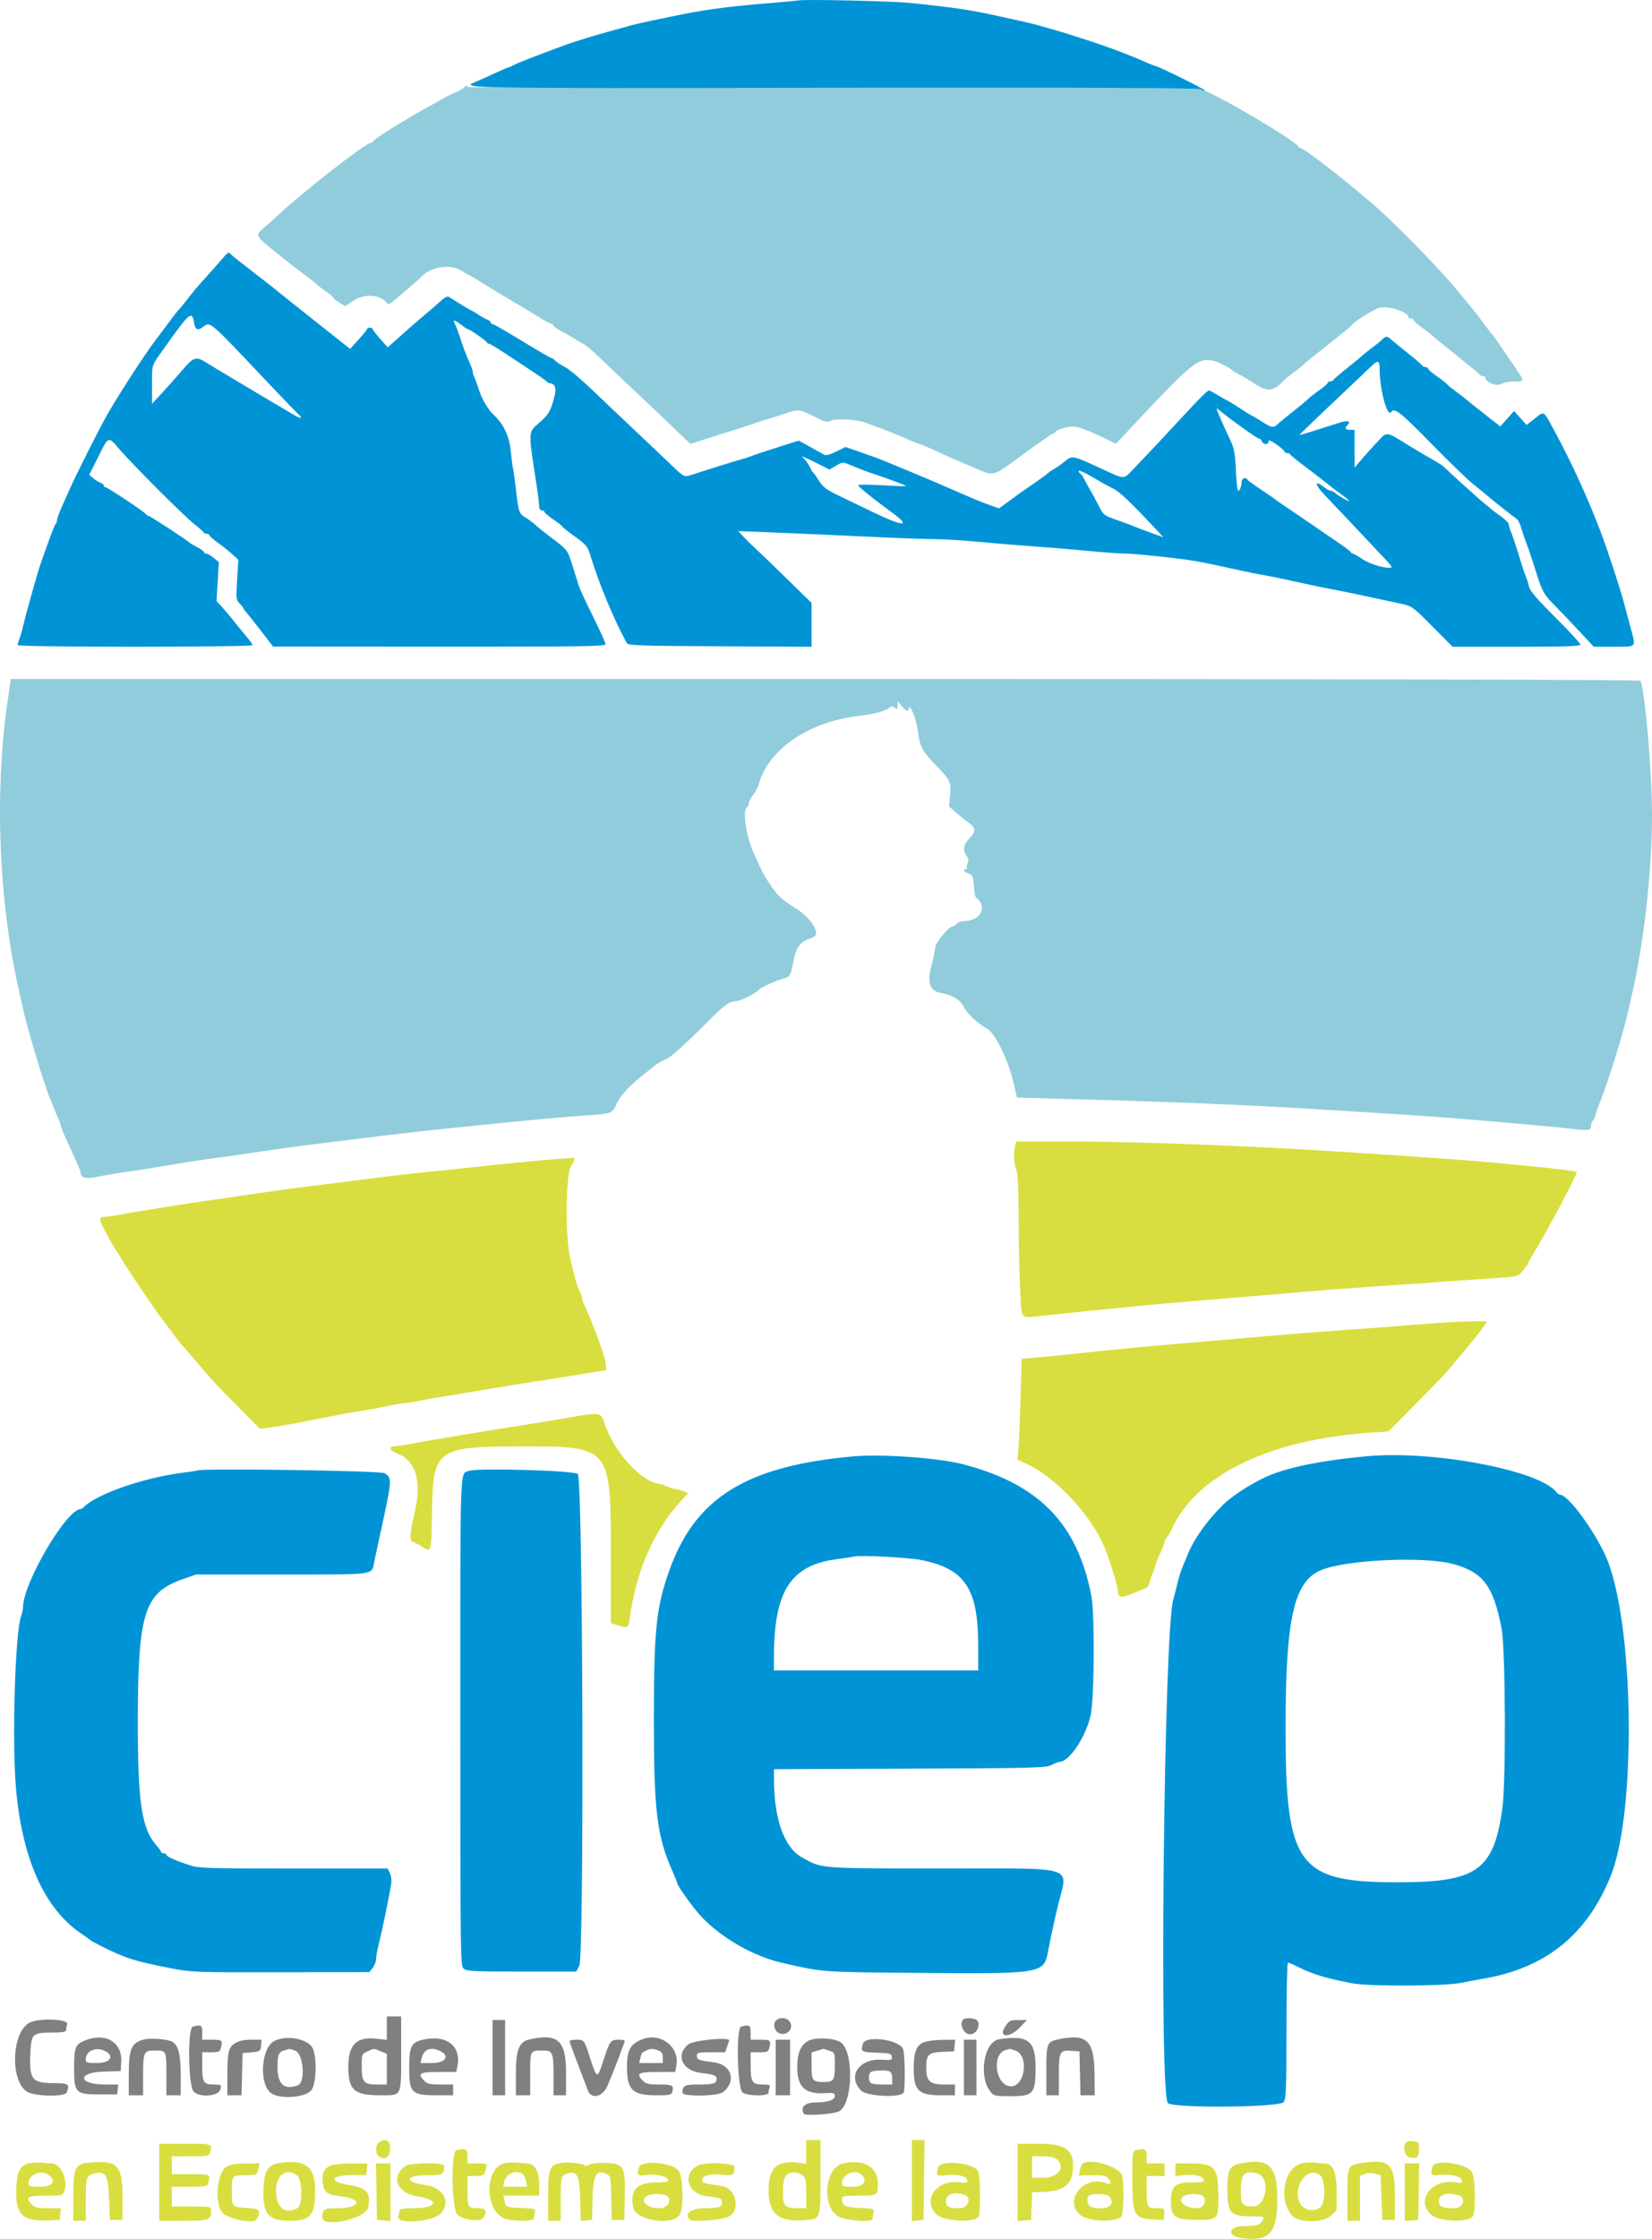 <?xml version="1.0" encoding="UTF-8" standalone="no"?>
<svg
   xmlns:dc="http://purl.org/dc/elements/1.1/"
   xmlns:cc="http://creativecommons.org/ns#"
   xmlns:rdf="http://www.w3.org/1999/02/22-rdf-syntax-ns#"
   xmlns:svg="http://www.w3.org/2000/svg"
   xmlns="http://www.w3.org/2000/svg"
   xmlns:sodipodi="http://sodipodi.sourceforge.net/DTD/sodipodi-0.dtd"
   xmlns:inkscape="http://www.inkscape.org/namespaces/inkscape"
   id="svg"
   version="1.1"
   width="153.639"
   height="208.139"
   style="display:block"
   inkscape:version="0.91 r13725"
   sodipodi:docname="ciep.svg">
  <defs
     id="defs10" />
  <sodipodi:namedview
     pagecolor="#ffffff"
     bordercolor="#666666"
     borderopacity="1"
     objecttolerance="10"
     gridtolerance="10"
     guidetolerance="10"
     inkscape:pageopacity="0"
     inkscape:pageshadow="2"
     inkscape:window-width="695"
     inkscape:window-height="480"
     id="namedview8"
     showgrid="false"
     fit-margin-top="0"
     fit-margin-left="0"
     fit-margin-right="0"
     fit-margin-bottom="0"
     inkscape:zoom="0.12333333"
     inkscape:cx="1076.8086"
     inkscape:cy="-676.7599"
     inkscape:window-x="0"
     inkscape:window-y="0"
     inkscape:window-maximized="0"
     inkscape:current-layer="svg" />
  <g
     id="svgg"
     transform="translate(-123.191,-50.209)">
    <path
       id="path0"
       d="m 159.167,238.758 0,1.092 -0.977,-0.111 c -1.838,-0.208 -2.607,0.557 -2.607,2.594 0,2.187 0.538,2.667 2.986,2.667 2.03,0 1.931,0.205 1.931,-3.989 l 0,-3.344 -0.667,0 -0.666,0 0,1.091 m 36.168,-0.677 c -0.316,0.381 -0.068,1.063 0.433,1.188 0.648,0.163 1.196,-0.432 0.932,-1.012 -0.222,-0.489 -1.02,-0.591 -1.365,-0.176 m 17.443,-0.137 c -0.415,0.416 0.033,1.389 0.639,1.389 0.692,0 1.097,-1.164 0.486,-1.399 -0.35,-0.134 -0.986,-0.128 -1.125,0.01 m -86.844,0.31 c -1.673,0.872 -1.826,5.439 -0.215,6.421 0.713,0.435 3.519,0.482 3.68,0.061 0.296,-0.771 0.17,-0.861 -1.216,-0.868 -2.072,-0.009 -2.307,-0.341 -2.154,-3.052 0.086,-1.515 0.249,-1.649 2.003,-1.649 0.929,0 1.302,-0.06 1.304,-0.209 10e-4,-0.114 0.047,-0.377 0.102,-0.583 0.129,-0.478 -2.636,-0.574 -3.504,-0.121 M 169,241.5 l 0,3.5 0.583,0 0.584,0 0,-3.5 0,-3.5 -0.584,0 -0.583,0 0,3.5 m 47.708,-2.947 c -0.742,1.09 0.344,1.181 1.355,0.114 l 0.632,-0.667 -0.806,0.001 c -0.724,0.001 -0.843,0.057 -1.181,0.552 m -75.583,0.062 c -0.507,0.132 -0.435,5.572 0.081,6.052 0.607,0.566 2.308,0.423 2.477,-0.209 0.118,-0.446 0.104,-0.458 -0.581,-0.458 -0.979,0 -1.102,-0.19 -1.102,-1.7 l 0,-1.3 0.814,0 c 0.703,0 0.827,-0.051 0.914,-0.375 0.198,-0.738 0.144,-0.792 -0.811,-0.792 l -0.917,0 0,-0.666 c 0,-0.689 -0.102,-0.754 -0.875,-0.552 m 50.989,0.002 c -0.482,0.125 -0.358,5.748 0.136,6.121 0.454,0.343 2.417,0.364 2.417,0.026 0,-0.13 0.045,-0.355 0.101,-0.5 0.083,-0.217 -0.035,-0.264 -0.661,-0.264 -0.96,0 -1.107,-0.242 -1.107,-1.822 l 0,-1.178 0.814,0 c 0.703,0 0.827,-0.051 0.914,-0.375 0.198,-0.738 0.144,-0.792 -0.811,-0.792 l -0.917,0 0,-0.666 c 0,-0.691 -0.1,-0.753 -0.886,-0.55 m -61.071,1.305 c -0.849,0.357 -0.96,0.648 -0.96,2.515 0,2.352 0.123,2.48 2.38,2.48 l 1.62,0 0.053,-0.459 0.053,-0.458 -1.249,0 c -2.479,0 -2.618,-1.13 -0.148,-1.202 l 1.625,-0.048 0.051,-0.816 c 0.12,-1.884 -1.486,-2.827 -3.425,-2.012 m 5.526,-0.107 c -1.169,0.3 -1.402,0.858 -1.402,3.346 l 0,1.839 0.666,0 0.667,0 0,-1.883 c 0,-2.113 0.076,-2.284 1.02,-2.284 1.153,0 1.147,-0.012 1.147,2.185 l 0,1.982 0.666,0 0.667,0 0,-1.839 c 0,-1.972 -0.219,-2.832 -0.802,-3.144 -0.454,-0.243 -2.005,-0.362 -2.629,-0.202 m 12.108,0.151 c -1.174,0.64 -1.413,3.816 -0.36,4.769 0.702,0.636 3.092,0.538 3.785,-0.155 0.556,-0.556 0.602,-3.442 0.066,-4.124 -0.618,-0.785 -2.471,-1.045 -3.491,-0.49 m 13.845,-0.133 c -1.095,0.259 -1.272,0.622 -1.272,2.604 0,2.346 0.213,2.561 2.542,2.562 l 1.541,0.001 0,-0.5 0,-0.5 -1.166,0 c -0.945,0 -1.23,-0.063 -1.5,-0.333 -0.693,-0.693 -0.472,-0.834 1.312,-0.834 l 1.646,0 0.106,-0.53 c 0.379,-1.895 -1.035,-2.983 -3.209,-2.47 m 9.901,-0.026 c -0.964,0.216 -1.256,0.966 -1.256,3.218 l 0,1.975 0.666,0 0.667,0 0,-1.982 c 0,-2.197 -0.006,-2.185 1.147,-2.185 0.944,0 1.02,0.171 1.02,2.284 l 0,1.883 0.583,0 0.583,0 0,-2.13 c 0,-2.971 -0.764,-3.657 -3.41,-3.063 M 183,239.765 c -1.173,0.433 -1.5,0.999 -1.5,2.593 0,2.143 0.512,2.642 2.715,2.642 1.31,0 1.42,-0.026 1.508,-0.362 0.147,-0.565 0.005,-0.638 -1.233,-0.638 -0.934,0 -1.221,-0.064 -1.49,-0.333 -0.694,-0.694 -0.472,-0.834 1.326,-0.834 l 1.659,0 0.112,-0.599 c 0.318,-1.694 -1.427,-3.085 -3.097,-2.469 m 15.387,0.16 c -0.717,0.368 -1.054,1.147 -1.053,2.434 0.001,1.862 0.714,2.548 2.541,2.445 0.828,-0.047 0.959,-0.013 0.959,0.242 -0.001,0.399 -0.653,0.621 -1.825,0.621 -0.967,0 -1.425,0.461 -1.055,1.06 0.129,0.209 2.71,0.029 3.246,-0.226 1.309,-0.622 1.435,-5.604 0.164,-6.437 -0.608,-0.398 -2.317,-0.478 -2.977,-0.139 m 17.738,-0.139 c -1.435,0.217 -1.968,3.469 -0.804,4.907 0.29,0.358 0.442,0.39 1.845,0.39 2.135,0 2.334,-0.225 2.334,-2.644 0,-2.522 -0.685,-3.06 -3.375,-2.653 m 5.465,0.016 c -1.028,0.218 -1.09,0.382 -1.09,2.884 l 0,2.314 0.583,0 0.584,0 0,-1.896 c 0,-2.176 0.076,-2.32 1.196,-2.239 l 0.72,0.052 0.047,2.041 0.047,2.042 0.661,0 0.662,0 -0.017,-1.958 c -0.026,-3.163 -0.704,-3.81 -3.393,-3.24 m -76.524,0.348 c -0.633,0.386 -0.733,0.809 -0.733,3.121 l 0,1.729 0.662,0 0.661,0 0.047,-1.958 0.047,-1.959 0.833,-0.083 c 0.799,-0.08 0.836,-0.106 0.886,-0.625 l 0.052,-0.542 -0.969,0.001 c -0.656,0 -1.136,0.102 -1.486,0.316 m 31.101,-0.189 c 0,0.123 0.229,0.751 1.107,3.039 0.229,0.596 0.495,1.293 0.59,1.55 0.325,0.87 1.403,0.595 1.833,-0.467 0.186,-0.458 0.405,-0.983 0.487,-1.166 0.081,-0.184 0.327,-0.821 0.545,-1.417 0.218,-0.596 0.452,-1.215 0.518,-1.375 0.104,-0.249 0.026,-0.292 -0.536,-0.292 -0.737,0 -0.823,0.116 -1.39,1.881 -0.586,1.82 -0.596,1.818 -1.261,-0.214 -0.544,-1.665 -0.546,-1.667 -1.247,-1.667 -0.355,0 -0.646,0.058 -0.646,0.128 m 11.041,0.303 c -1.212,0.955 -0.582,2.437 1.125,2.647 1.298,0.16 1.5,0.238 1.5,0.582 0,0.414 -0.319,0.507 -1.745,0.507 -1.244,0 -1.421,0.095 -1.421,0.764 0,0.38 3.294,0.328 3.772,-0.059 1.284,-1.041 0.781,-2.582 -0.907,-2.78 -1.328,-0.156 -1.532,-0.236 -1.532,-0.603 0,-0.291 0.126,-0.322 1.317,-0.322 l 1.317,0 0.183,-0.525 c 0.101,-0.289 0.183,-0.551 0.183,-0.583 0,-0.332 -3.311,-0.007 -3.792,0.372 m 8.125,2.153 0,2.583 0.667,0 0.667,0 0,-2.583 0,-2.584 -0.667,0 -0.667,0 0,2.584 m 8.105,-2.209 c -0.2,0.75 -0.159,0.777 1.27,0.827 1.229,0.043 1.38,0.084 1.423,0.382 0.045,0.307 -0.031,0.329 -0.97,0.276 -2.093,-0.117 -3.197,1.559 -1.888,2.868 0.547,0.547 3.762,0.69 3.959,0.175 0.17,-0.441 0.113,-3.736 -0.07,-4.079 -0.467,-0.871 -3.512,-1.239 -3.724,-0.449 m 5.622,-0.118 c -0.659,0.289 -0.893,0.93 -0.893,2.446 0,2.001 0.454,2.455 2.458,2.46 L 212,245 l 0,-0.5 0,-0.5 -1,0 c -1.327,0 -1.667,-0.316 -1.667,-1.551 0,-1.236 0.193,-1.427 1.5,-1.485 l 1.084,-0.047 0.052,-0.542 0.052,-0.542 -1.219,0.014 c -0.67,0.007 -1.454,0.117 -1.742,0.243 m 3.773,2.327 0,2.583 0.584,0 0.583,0 0,-2.583 0,-2.584 -0.583,0 -0.584,0 0,2.584 m -79.924,-1.557 c 0.979,0.446 0.579,1.14 -0.659,1.14 -0.972,0 -1.083,-0.034 -1.083,-0.333 0,-0.78 0.893,-1.193 1.742,-0.807 m 17.725,-0.013 c 0.781,0.272 0.997,2.939 0.261,3.222 -1.247,0.478 -1.895,-0.089 -1.895,-1.658 0,-1.237 0.106,-1.465 0.75,-1.624 0.183,-0.045 0.341,-0.09 0.35,-0.101 0.009,-0.011 0.249,0.062 0.534,0.161 m 7.955,0.061 0.578,0.242 0,1.425 0,1.425 -0.905,0 c -1.241,0 -1.429,-0.221 -1.429,-1.687 0,-1.152 0.005,-1.165 0.542,-1.398 0.671,-0.291 0.535,-0.291 1.214,-0.007 m 5.486,-0.048 c 0.988,0.45 0.579,1.14 -0.676,1.14 l -1.102,0 0.111,-0.458 c 0.195,-0.812 0.821,-1.067 1.667,-0.682 m 20.331,-0.031 c 0.329,0.125 0.427,0.279 0.427,0.667 l 0,0.504 -1.101,0 -1.101,0 0.114,-0.458 c 0.064,-0.252 0.128,-0.466 0.144,-0.475 0.705,-0.437 0.908,-0.469 1.517,-0.238 m 15.902,0.021 c 0.525,0.183 0.525,0.183 0.525,1.41 0,1.378 -0.126,1.541 -1.166,1.503 -0.92,-0.033 -1,-0.155 -1,-1.518 l 0,-1.235 0.541,-0.157 c 0.298,-0.086 0.55,-0.163 0.559,-0.171 0.009,-0.009 0.253,0.067 0.541,0.168 m 17.317,-0.006 c 1.274,0.444 0.916,3.323 -0.413,3.323 -1.44,0 -1.857,-3.057 -0.462,-3.384 0.183,-0.043 0.341,-0.086 0.35,-0.097 0.009,-0.011 0.246,0.06 0.525,0.158 m -11.722,1.924 c 0.169,0.065 0.264,0.305 0.264,0.666 l 0,0.566 -0.82,0 c -0.451,0 -0.938,-0.046 -1.083,-0.101 -0.371,-0.142 -0.349,-1.019 0.028,-1.117 0.452,-0.119 1.319,-0.126 1.611,-0.014"
       inkscape:connector-curvature="0"
       style="fill:#808080;fill-rule:evenodd;stroke:none" />
    <path
       id="path1"
       d="m 217.605,156.708 c -0.168,0.628 -0.117,1.744 0.103,2.239 0.148,0.334 0.212,1.702 0.22,4.72 0.006,2.337 0.072,5.318 0.148,6.625 0.158,2.729 -0.097,2.477 2.246,2.215 1.42,-0.159 4.318,-0.453 9.095,-0.921 1.375,-0.135 3.512,-0.325 4.75,-0.422 1.237,-0.097 3.525,-0.285 5.083,-0.419 7.84,-0.671 8.788,-0.744 15.167,-1.164 0.641,-0.043 2.179,-0.153 3.416,-0.246 1.238,-0.092 3.218,-0.23 4.4,-0.305 2,-0.128 2.171,-0.165 2.458,-0.542 0.17,-0.223 0.384,-0.495 0.476,-0.606 0.091,-0.111 0.166,-0.241 0.166,-0.289 0,-0.048 0.288,-0.557 0.639,-1.132 1.185,-1.938 3.861,-6.989 3.861,-7.287 0,-0.175 -8.273,-0.987 -13.666,-1.341 -1.513,-0.099 -4.288,-0.286 -6.167,-0.415 -9.244,-0.636 -20.611,-1.089 -27.272,-1.087 l -5.022,0.002 -0.101,0.375 m -42.355,1.232 c -0.988,0.056 -5.29,0.472 -8.333,0.807 -1.192,0.132 -2.992,0.319 -4,0.417 -1.719,0.166 -3.209,0.344 -7.667,0.915 -1.008,0.129 -2.508,0.317 -3.333,0.418 -1.65,0.202 -4.141,0.55 -6.584,0.919 -0.871,0.132 -2.183,0.322 -2.916,0.421 -0.734,0.1 -2.009,0.291 -2.834,0.424 -0.825,0.134 -2.212,0.359 -3.083,0.5 -0.871,0.141 -1.945,0.328 -2.388,0.415 -0.442,0.086 -0.986,0.157 -1.208,0.157 -0.511,0 -0.514,0.281 -0.013,1.2 0.215,0.394 0.533,0.979 0.708,1.3 0.175,0.321 0.365,0.621 0.422,0.667 0.057,0.046 0.246,0.346 0.421,0.667 0.417,0.768 3.366,5.126 3.955,5.844 0.117,0.143 0.54,0.706 0.938,1.25 0.399,0.544 0.777,1.026 0.841,1.072 0.065,0.046 0.557,0.61 1.095,1.254 1.433,1.713 1.936,2.257 4.12,4.46 l 1.974,1.992 0.859,-0.107 c 0.996,-0.125 1.944,-0.299 6.359,-1.171 0.642,-0.127 1.73,-0.317 2.417,-0.424 0.688,-0.106 1.737,-0.301 2.333,-0.432 0.596,-0.132 1.234,-0.238 1.417,-0.237 0.183,0.002 0.858,-0.107 1.5,-0.242 0.642,-0.135 1.729,-0.328 2.417,-0.43 0.687,-0.102 1.85,-0.292 2.583,-0.424 0.733,-0.131 2.533,-0.427 4,-0.658 4.439,-0.699 5.608,-0.886 7,-1.117 l 1.333,-0.222 -0.052,-0.496 c -0.057,-0.544 -0.334,-1.422 -0.971,-3.079 -0.57,-1.48 -0.72,-1.841 -0.992,-2.389 -0.129,-0.259 -0.235,-0.572 -0.235,-0.694 0,-0.123 -0.107,-0.436 -0.237,-0.695 -0.243,-0.482 -0.372,-0.925 -0.865,-2.972 -0.477,-1.98 -0.436,-7.804 0.061,-8.603 0.451,-0.726 0.461,-0.823 0.083,-0.784 -0.16,0.017 -0.667,0.051 -1.125,0.077 m 83.167,15.171 c -0.642,0.026 -2.517,0.157 -4.167,0.293 -1.65,0.135 -4.2,0.327 -5.667,0.426 -2.824,0.191 -6.934,0.525 -11.333,0.92 -1.467,0.132 -3.679,0.321 -4.917,0.42 -2.622,0.211 -6.347,0.572 -9.416,0.914 -1.192,0.133 -2.738,0.286 -3.436,0.341 l -1.268,0.099 -0.113,3.78 c -0.062,2.079 -0.151,4.192 -0.199,4.696 l -0.087,0.917 0.718,0.318 c 2.894,1.281 6.381,5.073 7.523,8.182 0.634,1.725 1.107,3.349 1.109,3.812 0.003,0.535 0.429,0.545 1.558,0.036 0.29,-0.131 0.697,-0.287 0.903,-0.346 0.228,-0.066 0.411,-0.282 0.468,-0.555 0.052,-0.246 0.202,-0.694 0.334,-0.995 0.132,-0.301 0.24,-0.62 0.24,-0.709 0,-0.089 0.187,-0.55 0.416,-1.025 0.23,-0.475 0.417,-0.957 0.417,-1.071 0,-0.114 0.095,-0.306 0.21,-0.427 0.116,-0.121 0.306,-0.435 0.422,-0.698 2.248,-5.074 9.102,-8.413 18.569,-9.046 l 1.617,-0.109 2.216,-2.238 c 2.996,-3.027 2.936,-2.962 4.116,-4.379 0.572,-0.688 1.167,-1.401 1.32,-1.584 0.452,-0.539 1.297,-1.649 1.429,-1.875 0.124,-0.214 0.051,-0.217 -2.982,-0.097 m -81.5,8.743 c -0.747,0.132 -2.18,0.371 -4.917,0.819 -0.504,0.083 -1.179,0.19 -1.5,0.238 -1.229,0.185 -2.801,0.441 -4.083,0.666 -0.734,0.129 -1.896,0.323 -2.584,0.432 -0.687,0.11 -1.775,0.302 -2.416,0.428 -0.642,0.126 -1.336,0.229 -1.542,0.23 -0.575,0 -0.445,0.407 0.205,0.642 1.717,0.621 2.34,2.485 1.739,5.203 -0.548,2.481 -0.579,2.92 -0.213,3.045 0.171,0.058 0.536,0.251 0.811,0.429 0.901,0.582 0.888,0.625 0.947,-3.194 0.089,-5.844 0.43,-6.101 8.136,-6.117 8.523,-0.017 8.5,-0.045 8.5,10.079 l 0,6.36 0.644,0.193 c 0.952,0.285 0.993,0.263 1.107,-0.599 0.584,-4.428 2.233,-8.204 4.804,-10.997 l 0.649,-0.705 -0.446,-0.17 c -0.246,-0.093 -0.545,-0.169 -0.665,-0.169 -0.121,0 -0.49,-0.114 -0.822,-0.252 -0.331,-0.139 -0.639,-0.255 -0.684,-0.257 -1.736,-0.115 -4.428,-3.095 -5.224,-5.783 -0.235,-0.793 -0.543,-0.858 -2.446,-0.521 m -18.459,67.493 c -0.355,0.207 -0.387,1.033 -0.051,1.312 0.498,0.413 1.005,0.146 1.063,-0.559 0.069,-0.846 -0.335,-1.147 -1.012,-0.753 m 39.709,0.924 0,1.105 -0.625,-0.09 c -2.06,-0.296 -2.875,0.426 -2.875,2.547 0,2.186 0.916,2.952 3.323,2.778 1.536,-0.111 1.51,-0.041 1.51,-4.06 l 0,-3.384 -0.667,0 -0.666,0 0,1.104 m 9.833,2.656 0,3.761 0.542,-0.052 0.541,-0.053 0.045,-3.708 0.045,-3.708 -0.586,0 -0.587,0 0,3.76 m 46.125,-3.645 c -0.506,0.131 -0.403,1.35 0.125,1.483 0.687,0.172 0.917,-0.018 0.917,-0.76 0,-0.369 -0.069,-0.672 -0.153,-0.672 -0.085,0 -0.253,-0.028 -0.375,-0.063 -0.122,-0.035 -0.354,-0.03 -0.514,0.012 M 138,253.083 l 0,3.584 2.244,0 c 2.42,0 2.589,-0.065 2.589,-0.989 0,-0.327 -0.091,-0.345 -1.833,-0.345 l -1.833,0 0,-0.916 0,-0.917 1.647,0 c 1.567,0 1.652,-0.018 1.748,-0.375 0.21,-0.785 0.196,-0.792 -1.645,-0.792 l -1.75,0 0,-0.833 0,-0.833 1.73,0 c 1.654,0 1.735,-0.017 1.831,-0.375 0.215,-0.801 0.24,-0.792 -2.311,-0.792 l -2.417,0 0,3.583 m 79.833,0.01 0,3.594 0.625,-0.052 0.625,-0.052 0.049,-1.291 0.049,-1.292 0.701,-0.007 c 2.071,-0.022 2.945,-0.583 3.079,-1.976 0.185,-1.931 -0.576,-2.517 -3.272,-2.517 l -1.856,0 0,3.593 m -52.208,-2.978 c -0.515,0.134 -0.433,5.425 0.092,5.95 0.535,0.536 2.096,0.75 2.403,0.33 0.404,-0.553 0.269,-0.895 -0.356,-0.895 -1.056,0 -1.097,-0.061 -1.097,-1.601 l 0,-1.399 0.74,0 c 0.798,0 0.825,-0.02 0.99,-0.708 0.109,-0.458 0.108,-0.459 -0.81,-0.459 l -0.92,0 0,-0.666 c 0,-0.696 -0.162,-0.782 -1.042,-0.552 m 63.167,0 c -0.262,0.068 -0.292,0.338 -0.292,2.639 0,3.419 0.156,3.714 2,3.791 l 0.917,0.038 0.052,-0.541 c 0.05,-0.518 0.026,-0.542 -0.528,-0.542 -1.067,0 -1.108,-0.059 -1.108,-1.601 l 0,-1.399 0.834,0 0.833,0 0,-0.583 0,-0.584 -0.833,0 -0.834,0 0,-0.666 c 0,-0.696 -0.162,-0.782 -1.041,-0.552 m -7.379,0.778 c 0.949,0.695 0.23,1.774 -1.183,1.774 l -1.063,0 0,-1 0,-1 0.968,0 c 0.552,0 1.101,0.097 1.278,0.226 m -95.267,0.388 c -1.041,0.12 -1.366,0.649 -1.443,2.347 -0.111,2.422 0.557,3.108 2.922,3.005 l 1.125,-0.05 0.052,-0.541 0.052,-0.542 -1.177,0 c -0.955,0 -1.24,-0.063 -1.51,-0.333 -0.688,-0.688 -0.468,-0.834 1.254,-0.834 1.572,0 1.589,-0.004 1.759,-0.451 0.366,-0.964 -0.349,-2.549 -1.151,-2.549 -0.176,0 -0.536,-0.027 -0.8,-0.061 -0.263,-0.033 -0.751,-0.029 -1.083,0.009 m 5.15,0.004 c -1.116,0.122 -1.296,0.56 -1.296,3.154 l 0,2.228 0.583,0 0.584,0 0,-1.98 c 0,-2.097 0.049,-2.24 0.834,-2.425 1.026,-0.243 1.241,0.132 1.332,2.326 l 0.084,1.995 0.583,0 0.583,0 0,-2.205 c 0,-2.936 -0.493,-3.401 -3.287,-3.093 m 17.804,0.027 c -0.991,0.16 -1.335,0.738 -1.409,2.372 -0.104,2.284 0.444,2.983 2.34,2.983 2.047,0 2.469,-0.48 2.469,-2.806 0,-2.262 -0.915,-2.949 -3.4,-2.549 m 21.198,-0.03 c -2.209,0.252 -2.077,4.908 0.15,5.276 1.106,0.183 2.385,0.129 2.388,-0.1 10e-4,-0.114 0.045,-0.369 0.098,-0.565 0.091,-0.339 0.03,-0.359 -1.239,-0.417 -1.484,-0.067 -1.439,-0.048 -1.591,-0.684 l -0.11,-0.459 1.669,0 1.67,0 0,-1.091 c 0,-1.179 -0.435,-1.909 -1.138,-1.909 -0.176,0 -0.536,-0.027 -0.799,-0.061 -0.264,-0.033 -0.758,-0.029 -1.098,0.01 m 5.119,0.005 c -1.109,0.162 -1.25,0.51 -1.25,3.075 l 0,2.305 0.583,0 0.583,0 0.003,-1.959 c 0.003,-2.131 0.048,-2.297 0.666,-2.452 0.888,-0.223 1.075,0.171 1.141,2.406 l 0.059,2.023 0.524,-0.051 0.524,-0.051 0.047,-1.958 c 0.053,-2.214 0.35,-2.749 1.288,-2.321 0.392,0.179 0.406,0.246 0.451,2.232 l 0.047,2.047 0.584,0 0.583,0 0.046,-2.193 c 0.061,-2.844 -0.082,-3.076 -1.91,-3.105 -0.692,-0.01 -1.287,0.064 -1.425,0.178 -0.133,0.11 -0.303,0.133 -0.39,0.053 -0.199,-0.185 -1.509,-0.324 -2.154,-0.229 m 26.217,0.033 c -1.683,0.34 -2.092,3.809 -0.577,4.887 0.626,0.446 3.275,0.666 3.279,0.272 10e-4,-0.126 0.045,-0.39 0.098,-0.586 0.091,-0.339 0.031,-0.359 -1.26,-0.418 -1.392,-0.063 -1.666,-0.202 -1.671,-0.85 -0.003,-0.257 0.182,-0.292 1.563,-0.292 1.725,0 1.767,-0.026 1.767,-1.105 0,-1.557 -1.25,-2.302 -3.199,-1.908 m 36.96,0.007 c -1.048,0.209 -1.261,0.617 -1.261,2.416 0,2.176 0.283,2.507 2.144,2.507 1.284,0 1.308,0.007 1.147,0.361 -0.199,0.437 -0.576,0.55 -1.832,0.553 -1.318,0.004 -1.514,0.899 -0.24,1.09 2.543,0.381 3.347,-0.344 3.422,-3.087 0.097,-3.545 -0.644,-4.387 -3.38,-3.84 m 5.739,-0.019 c -1.702,0.317 -2.315,3.342 -0.986,4.874 0.594,0.686 2.891,0.696 3.619,0.017 l 0.534,-0.499 0,-1.727 c 0,-1.832 -0.345,-2.636 -1.132,-2.642 -0.156,-10e-4 -0.547,-0.031 -0.868,-0.066 -0.321,-0.036 -0.846,-0.017 -1.167,0.043 m 5.39,0.011 c -1.201,0.202 -1.223,0.254 -1.223,2.951 l 0,2.397 0.583,0 0.584,0 0,-2.088 0,-2.087 0.458,-0.175 c 0.281,-0.107 0.652,-0.119 0.958,-0.031 l 0.5,0.142 0.084,2.078 0.083,2.077 0.583,0 0.584,0 0,-2.287 c 0,-2.949 -0.514,-3.428 -3.194,-2.977 m -105.427,0.274 c -0.918,0.498 -1.202,3.417 -0.421,4.323 0.506,0.587 2.929,1.064 3.175,0.626 0.462,-0.824 0.316,-1.003 -0.876,-1.07 -1.434,-0.081 -1.424,-0.07 -1.424,-1.555 0,-1.471 -0.014,-1.455 1.237,-1.488 1.125,-0.029 1.093,-0.013 1.243,-0.637 l 0.11,-0.459 -1.295,0.007 c -0.815,0.004 -1.463,0.098 -1.749,0.253 m 9.498,0.001 c -0.523,0.284 -0.71,0.833 -0.572,1.683 0.125,0.771 0.458,0.993 1.681,1.121 2.079,0.217 1.811,1.102 -0.334,1.102 -1.261,0 -1.402,0.087 -1.402,0.867 0,0.997 4.063,0.102 4.258,-0.938 0.262,-1.392 -0.096,-1.815 -1.762,-2.083 -1.96,-0.316 -1.759,-0.929 0.304,-0.929 l 1.283,0 0.052,-0.542 0.052,-0.542 -1.552,0.007 c -1.046,0.005 -1.701,0.087 -2.008,0.254 m 4.41,2.364 0.046,2.625 0.625,0.052 0.625,0.052 0,-2.677 0,-2.677 -0.671,0 -0.671,0 0.046,2.625 m 2.689,-2.381 c -1.402,0.982 -0.785,2.536 1.12,2.821 2.113,0.317 1.839,1.095 -0.388,1.099 -0.92,0.002 -1.292,0.063 -1.294,0.211 -10e-4,0.115 -0.047,0.377 -0.103,0.584 -0.2,0.746 3.292,0.457 3.98,-0.329 0.929,-1.061 0.196,-2.393 -1.441,-2.619 -2.084,-0.288 -1.922,-0.932 0.232,-0.92 1.368,0.009 1.49,-0.063 1.499,-0.882 0.003,-0.318 -3.145,-0.287 -3.605,0.035 m 21.712,0.131 c -0.204,0.762 -0.155,0.81 0.71,0.695 0.889,-0.118 2.018,0.157 2.018,0.492 0,0.139 -0.353,0.203 -1.125,0.204 -1.794,0.002 -2.439,0.702 -2.136,2.317 0.222,1.18 3.483,1.751 4.293,0.752 0.412,-0.508 0.387,-3.466 -0.036,-4.123 -0.514,-0.801 -3.527,-1.073 -3.724,-0.337 m 5.478,-0.182 c -1.518,0.83 -0.937,2.671 0.905,2.863 1.206,0.126 1.345,0.189 1.345,0.603 0,0.412 -0.318,0.508 -1.684,0.508 -1.188,0 -1.857,0.526 -1.334,1.048 0.259,0.26 3.024,0.053 3.643,-0.272 1.142,-0.6 0.693,-2.635 -0.625,-2.837 -1.826,-0.281 -1.833,-0.283 -1.833,-0.606 0,-0.4 0.847,-0.585 1.99,-0.433 0.85,0.112 1.01,-0.006 1.01,-0.747 0,-0.372 -2.779,-0.476 -3.417,-0.127 m 22.355,0.182 c -0.208,0.777 -0.159,0.822 0.77,0.715 1.047,-0.121 1.855,0.077 1.931,0.472 0.048,0.251 -0.046,0.274 -0.75,0.182 -2.072,-0.27 -3.448,1.652 -2.128,2.971 0.673,0.674 3.555,0.84 3.944,0.228 0.178,-0.279 0.156,-3.681 -0.026,-4.161 -0.318,-0.835 -3.532,-1.184 -3.741,-0.407 m 13.345,-0.25 c -0.039,0.069 -0.117,0.32 -0.174,0.559 l -0.103,0.434 1.26,-0.017 c 1.067,-0.015 1.297,0.032 1.497,0.306 0.358,0.49 0.288,0.594 -0.268,0.4 -2.008,-0.7 -3.867,1.58 -2.398,2.941 0.686,0.636 3.182,0.781 3.853,0.225 0.234,-0.194 0.308,-2.805 0.109,-3.802 -0.183,-0.918 -3.355,-1.796 -3.776,-1.046 m 8.717,0.464 0,0.589 0.792,-0.095 c 0.931,-0.113 1.772,0.089 1.84,0.442 0.039,0.202 -0.157,0.247 -1.03,0.238 -1.602,-0.019 -2.019,0.34 -2.019,1.737 0,1.475 0.365,1.741 2.397,1.746 2.017,0.006 2.021,0.002 2.016,-2.308 -0.005,-2.587 -0.321,-2.938 -2.652,-2.938 l -1.344,0 0,0.589 m 21.333,2.088 0,2.677 0.625,-0.052 0.625,-0.052 0.046,-2.625 0.046,-2.625 -0.671,0 -0.671,0 0,2.677 m 2.601,-2.413 c -0.281,0.732 -0.135,0.928 0.608,0.82 0.979,-0.142 2.024,0.1 2.099,0.487 0.051,0.265 -0.019,0.291 -0.525,0.196 -2.2,-0.412 -3.813,1.628 -2.355,2.979 0.687,0.637 3.18,0.787 3.848,0.233 0.363,-0.302 0.305,-3.786 -0.071,-4.251 -0.611,-0.754 -3.357,-1.108 -3.604,-0.464 m -128.726,0.802 c 0.755,0.572 0.375,1.101 -0.791,1.101 -0.973,0 -1.084,-0.034 -1.084,-0.333 0,-0.796 1.195,-1.285 1.875,-0.768 m 23.088,0.027 c 0.525,0.368 0.563,2.793 0.048,3.068 -1.093,0.585 -1.889,0.021 -1.98,-1.401 -0.101,-1.587 0.861,-2.417 1.932,-1.667 m 20.993,-0.123 c 0.113,0.071 0.254,0.37 0.313,0.664 l 0.106,0.533 -1.122,0 -1.122,0 0.11,-0.458 c 0.182,-0.753 1.082,-1.141 1.715,-0.739 m 26.007,0.123 c 0.333,0.233 0.371,0.402 0.371,1.667 l 0,1.407 -0.656,0 c -1.353,0 -1.511,-0.164 -1.511,-1.57 0,-1.335 0.263,-1.763 1.083,-1.763 0.189,0 0.51,0.116 0.713,0.259 m 5.504,-0.059 c 0.612,0.612 0.244,1.133 -0.8,1.133 -0.915,0 -1,-0.031 -1,-0.362 0,-0.791 1.246,-1.325 1.8,-0.771 m 36.805,-0.101 c 1.258,0.338 0.896,3.07 -0.406,3.065 -0.995,-0.004 -1.116,-0.167 -1.116,-1.505 0,-1.496 0.365,-1.87 1.522,-1.56 m 5.831,0.142 c 0.457,0.319 0.559,2.237 0.153,2.857 -0.339,0.517 -1.271,0.553 -1.756,0.068 -1.227,-1.227 0.23,-3.887 1.603,-2.925 m -60.866,1.86 c 0.704,0.27 0.316,1.232 -0.498,1.232 -1.738,0 -2.105,-1.283 -0.377,-1.32 0.336,-0.007 0.73,0.032 0.875,0.088 m 27.833,0 c 0.69,0.265 0.319,1.232 -0.473,1.232 -1.02,0 -1.263,-0.126 -1.263,-0.657 0,-0.662 0.81,-0.93 1.736,-0.575 m 13.397,0.099 c 0.784,0.783 -0.18,1.406 -1.592,1.028 -0.417,-0.112 -0.545,-0.965 -0.166,-1.118 0.41,-0.165 1.562,-0.107 1.758,0.09 m 8.603,-0.099 c 0.621,0.238 0.329,1.232 -0.361,1.23 -1.711,-0.007 -2.126,-1.276 -0.431,-1.318 0.291,-0.007 0.647,0.032 0.792,0.088 m 23.889,0.004 c 0.791,0.212 0.515,1.228 -0.334,1.226 -1.16,-0.004 -1.458,-0.141 -1.458,-0.67 0,-0.615 0.728,-0.841 1.792,-0.556"
       inkscape:connector-curvature="0"
       style="fill:#d8de3f;fill-rule:evenodd;stroke:none" />
    <path
       id="path2"
       d="m 166.304,58.382 c -0.122,0.118 -0.483,0.319 -0.804,0.445 -0.321,0.126 -0.658,0.28 -0.75,0.343 -0.092,0.063 -0.654,0.379 -1.25,0.703 -0.596,0.323 -1.346,0.744 -1.667,0.936 -0.321,0.192 -0.874,0.52 -1.231,0.728 -1.334,0.782 -2.669,1.677 -2.741,1.838 -0.03,0.069 -0.127,0.125 -0.213,0.125 -0.447,0 -6.276,4.541 -8.481,6.606 -0.413,0.387 -1.032,0.943 -1.375,1.236 -0.936,0.799 -1.009,0.678 1.708,2.855 0.504,0.404 1.357,1.059 1.895,1.456 0.538,0.396 1.103,0.843 1.255,0.992 0.152,0.149 0.555,0.459 0.895,0.688 0.341,0.23 0.62,0.467 0.621,0.528 0,0.062 0.256,0.27 0.569,0.463 l 0.569,0.351 0.747,-0.504 c 1.045,-0.705 2.549,-0.593 3.145,0.235 0.066,0.091 0.238,0.058 0.416,-0.081 0.579,-0.45 2.472,-2.076 2.638,-2.265 0.918,-1.048 2.762,-1.368 3.878,-0.673 0.342,0.213 0.734,0.439 0.872,0.502 0.137,0.063 0.449,0.245 0.692,0.405 0.244,0.159 0.945,0.589 1.56,0.956 0.615,0.367 1.241,0.742 1.392,0.833 0.151,0.092 0.874,0.525 1.607,0.962 0.733,0.438 1.445,0.871 1.582,0.964 0.138,0.092 0.382,0.211 0.542,0.265 0.16,0.054 0.292,0.151 0.292,0.216 0,0.065 0.318,0.285 0.708,0.49 0.39,0.204 0.933,0.515 1.208,0.691 0.275,0.175 0.704,0.434 0.952,0.575 0.249,0.141 0.852,0.649 1.341,1.13 0.489,0.481 2.123,2.033 3.632,3.45 1.508,1.417 2.972,2.804 3.253,3.083 0.281,0.279 0.768,0.747 1.083,1.04 l 0.573,0.532 1.416,-0.465 c 0.779,-0.256 1.755,-0.563 2.167,-0.682 0.412,-0.119 1.275,-0.399 1.917,-0.622 0.641,-0.222 1.391,-0.464 1.666,-0.537 0.275,-0.072 0.967,-0.292 1.537,-0.487 1.352,-0.463 1.429,-0.456 2.787,0.241 0.977,0.501 1.212,0.563 1.516,0.401 0.446,-0.239 2.438,-0.138 3.244,0.165 0.32,0.12 0.883,0.33 1.25,0.465 1.144,0.423 1.662,0.635 3.108,1.272 0.335,0.147 0.658,0.268 0.719,0.268 0.06,0 0.537,0.196 1.058,0.435 1.757,0.807 2.276,1.036 3.898,1.718 2.065,0.869 1.653,0.978 4.684,-1.236 1.443,-1.055 2.691,-1.917 2.773,-1.917 0.082,0 0.174,-0.071 0.204,-0.157 0.031,-0.087 0.411,-0.252 0.846,-0.368 0.958,-0.255 1.366,-0.141 3.991,1.112 l 0.782,0.373 1.552,-1.656 c 5.635,-6.016 6.117,-6.399 7.591,-6.029 0.416,0.104 1.518,0.674 1.71,0.884 0.046,0.051 0.308,0.204 0.582,0.341 0.274,0.138 0.927,0.531 1.45,0.875 1.244,0.816 1.766,0.746 2.802,-0.377 0.046,-0.049 0.421,-0.345 0.833,-0.656 0.412,-0.312 0.826,-0.647 0.918,-0.746 0.093,-0.099 0.505,-0.441 0.917,-0.76 0.412,-0.32 0.861,-0.674 0.998,-0.787 0.138,-0.113 0.738,-0.592 1.334,-1.066 0.595,-0.473 1.12,-0.912 1.166,-0.974 0.311,-0.427 2.054,-1.525 2.691,-1.695 0.778,-0.208 2.643,0.402 2.643,0.865 0,0.085 0.112,0.154 0.25,0.154 0.137,0 0.25,0.063 0.25,0.139 0,0.076 0.335,0.379 0.744,0.673 0.41,0.294 0.841,0.628 0.959,0.742 0.117,0.115 0.776,0.655 1.463,1.201 0.688,0.547 1.288,1.034 1.334,1.082 0.045,0.049 0.42,0.349 0.833,0.666 0.412,0.318 0.775,0.635 0.806,0.704 0.03,0.07 0.161,0.127 0.291,0.127 0.13,0 0.236,0.061 0.236,0.135 0,0.44 0.981,0.855 1.447,0.612 0.258,-0.135 0.826,-0.246 1.262,-0.246 0.952,-0.002 0.948,0.024 0.16,-1.147 -1.462,-2.171 -2.112,-3.109 -2.207,-3.188 -0.055,-0.046 -0.431,-0.533 -0.834,-1.083 -0.403,-0.55 -0.961,-1.265 -1.239,-1.589 -0.278,-0.324 -0.768,-0.917 -1.089,-1.318 -1.357,-1.695 -5.225,-5.7 -7.387,-7.648 C 249.214,67.683 244.523,64 244.193,64 c -0.091,0 -0.19,-0.061 -0.221,-0.137 -0.222,-0.545 -7.566,-4.873 -9.055,-5.336 -0.525,-0.163 -7.895,-0.197 -34.526,-0.159 -18.623,0.027 -33.824,-0.008 -33.782,-0.076 0.124,-0.201 -0.065,-0.145 -0.305,0.09 m -42.2,55.576 c -0.471,3.199 -0.615,4.509 -0.767,6.959 -0.452,7.314 0.158,15.13 1.698,21.75 0.096,0.412 0.232,1.012 0.302,1.333 0.415,1.903 1.977,7.102 2.478,8.25 0.08,0.183 0.274,0.671 0.432,1.083 0.158,0.413 0.355,0.881 0.437,1.04 0.082,0.159 0.149,0.365 0.149,0.458 0,0.092 0.233,0.675 0.516,1.294 1.145,2.496 1.318,2.889 1.323,3.005 0.026,0.589 0.454,0.716 1.601,0.476 0.629,-0.131 1.781,-0.328 2.56,-0.436 0.779,-0.108 2.017,-0.297 2.75,-0.42 3.313,-0.555 4.596,-0.755 5.917,-0.922 0.779,-0.098 2.092,-0.284 2.917,-0.412 1.754,-0.273 4.577,-0.661 6.583,-0.906 0.779,-0.095 2.279,-0.281 3.333,-0.414 2.865,-0.36 6.045,-0.729 7.917,-0.918 0.917,-0.093 2.754,-0.281 4.083,-0.418 3.872,-0.398 7.633,-0.741 9.25,-0.844 2.525,-0.16 2.553,-0.171 2.988,-1.145 0.353,-0.789 1.333,-1.802 2.918,-3.015 0.235,-0.18 0.465,-0.368 0.511,-0.417 0.145,-0.155 0.73,-0.492 1.299,-0.748 0.302,-0.136 1.67,-1.365 3.04,-2.73 2.354,-2.348 2.531,-2.489 3.246,-2.569 0.626,-0.071 1.848,-0.687 2.248,-1.134 0.16,-0.178 1.753,-0.876 2.234,-0.979 0.576,-0.122 0.673,-0.29 0.911,-1.577 0.227,-1.23 0.549,-1.728 1.327,-2.05 0.336,-0.14 0.632,-0.272 0.657,-0.295 0.46,-0.423 -0.411,-1.74 -1.687,-2.547 -1.46,-0.925 -1.732,-1.18 -2.533,-2.377 -0.497,-0.742 -0.698,-1.129 -1.426,-2.75 -0.741,-1.651 -1.101,-4.054 -0.649,-4.333 0.091,-0.057 0.166,-0.216 0.166,-0.354 0,-0.138 0.179,-0.49 0.398,-0.782 0.218,-0.292 0.448,-0.718 0.51,-0.947 0.898,-3.31 4.674,-5.882 9.422,-6.419 1.264,-0.142 2.366,-0.436 2.709,-0.721 0.234,-0.194 0.337,-0.2 0.542,-0.03 0.214,0.178 0.253,0.15 0.258,-0.185 l 0.005,-0.395 0.404,0.458 c 0.473,0.538 0.54,0.556 0.625,0.167 0.108,-0.497 0.74,1.113 0.86,2.192 0.146,1.307 0.422,1.841 1.562,3.015 1.471,1.516 1.536,1.647 1.422,2.869 l -0.099,1.055 0.65,0.575 c 0.357,0.317 0.892,0.747 1.19,0.955 0.672,0.473 0.682,0.81 0.042,1.464 -0.555,0.567 -0.63,1.073 -0.242,1.626 0.188,0.27 0.212,0.452 0.089,0.682 -0.093,0.173 -0.121,0.362 -0.063,0.42 0.058,0.058 0.018,0.105 -0.089,0.105 -0.351,0 -0.204,0.266 0.237,0.426 0.385,0.141 0.438,0.263 0.499,1.147 0.038,0.545 0.126,1.032 0.198,1.083 1.112,0.804 0.44,2.175 -1.067,2.177 -0.286,0 -0.614,0.113 -0.728,0.25 -0.114,0.138 -0.289,0.25 -0.389,0.25 -0.329,0 -1.611,1.546 -1.611,1.942 0,0.21 -0.156,0.973 -0.345,1.694 -0.425,1.613 -0.173,2.362 0.859,2.55 1.107,0.202 1.799,0.622 2.146,1.301 0.317,0.623 1.348,1.591 2.119,1.99 0.794,0.412 2.015,2.908 2.538,5.19 l 0.287,1.25 7.489,0.206 c 7.832,0.216 15.287,0.544 21.907,0.965 2.154,0.137 5.191,0.327 6.75,0.423 1.558,0.095 4.108,0.282 5.666,0.415 5.895,0.503 8.709,0.76 9.977,0.913 1.425,0.172 1.607,0.134 1.607,-0.339 0,-0.172 0.066,-0.354 0.146,-0.404 0.081,-0.05 0.186,-0.261 0.234,-0.468 0.047,-0.208 0.249,-0.79 0.447,-1.294 0.894,-2.275 2.197,-6.505 2.669,-8.667 0.07,-0.321 0.206,-0.921 0.302,-1.333 1.124,-4.832 1.878,-11.639 1.865,-16.834 -0.011,-4.019 -0.683,-11.691 -1.082,-12.336 -0.066,-0.107 -26.329,-0.164 -75.827,-0.164 l -75.725,0 -0.092,0.625"
       inkscape:connector-curvature="0"
       style="fill:#91ccdc;fill-rule:evenodd;stroke:none" />
    <path
       id="path3"
       d="m 197.417,50.25 c -0.184,0.032 -1.346,0.14 -2.584,0.241 -4.018,0.326 -6.31,0.639 -9.166,1.25 -0.596,0.128 -1.534,0.321 -2.084,0.431 -0.55,0.11 -1.337,0.294 -1.75,0.41 -0.412,0.117 -1.237,0.343 -1.833,0.505 -1.339,0.362 -3.554,1.044 -4.333,1.334 -2.881,1.072 -4.315,1.632 -4.667,1.823 -0.229,0.124 -0.492,0.24 -0.583,0.257 -0.092,0.017 -0.617,0.241 -1.167,0.497 -0.55,0.256 -1.263,0.579 -1.583,0.716 -1.713,0.735 -3.176,0.705 32.839,0.66 24.269,-0.031 34.109,0.009 34.35,0.138 0.187,0.1 0.366,0.155 0.398,0.122 0.086,-0.085 -4.384,-2.301 -4.643,-2.301 -0.056,0 -0.497,-0.178 -0.981,-0.395 -0.484,-0.217 -1.518,-0.639 -2.297,-0.936 -2.646,-1.011 -7.252,-2.434 -9.166,-2.831 -0.505,-0.105 -1.367,-0.293 -1.917,-0.419 -2.59,-0.591 -4.207,-0.836 -8.333,-1.263 -1.741,-0.18 -9.793,-0.363 -10.5,-0.239 m -53.868,24.375 c -0.459,0.527 -1.052,1.193 -1.317,1.48 -0.63,0.681 -1.022,1.149 -1.728,2.062 -0.318,0.412 -0.629,0.787 -0.691,0.833 -0.062,0.046 -0.468,0.566 -0.902,1.156 -0.435,0.591 -0.854,1.153 -0.932,1.25 -0.95,1.187 -3.123,4.487 -4.671,7.094 -0.66,1.112 -3.181,6.107 -3.743,7.417 -0.118,0.275 -0.406,0.926 -0.64,1.448 -0.234,0.521 -0.425,1.05 -0.425,1.175 0,0.125 -0.063,0.298 -0.14,0.385 -0.076,0.087 -0.378,0.833 -0.67,1.658 -0.292,0.825 -0.611,1.725 -0.708,2 -0.208,0.584 -0.296,0.884 -0.983,3.334 -0.283,1.008 -0.581,2.133 -0.661,2.5 -0.081,0.366 -0.227,0.877 -0.326,1.136 -0.098,0.258 -0.179,0.539 -0.179,0.625 0,0.095 4.257,0.155 10.917,0.155 6.004,0 10.917,-0.063 10.917,-0.141 0,-0.077 -0.132,-0.296 -0.292,-0.486 -0.404,-0.477 -0.687,-0.824 -1.459,-1.789 -0.366,-0.458 -0.874,-1.058 -1.128,-1.333 l -0.461,-0.501 0.111,-1.807 0.111,-1.807 -0.483,-0.395 c -0.265,-0.218 -0.576,-0.398 -0.691,-0.401 -0.115,-0.004 -0.208,-0.064 -0.208,-0.135 0,-0.071 -0.282,-0.276 -0.625,-0.457 -0.344,-0.18 -0.663,-0.368 -0.709,-0.416 -0.207,-0.221 -3.696,-2.498 -3.826,-2.498 -0.08,0 -0.171,-0.057 -0.201,-0.126 -0.08,-0.181 -3.621,-2.541 -3.813,-2.541 -0.088,0 -0.16,-0.07 -0.16,-0.155 0,-0.086 -0.131,-0.201 -0.291,-0.255 -0.161,-0.055 -0.464,-0.243 -0.673,-0.418 l -0.382,-0.319 0.841,-1.677 c 0.994,-1.979 0.888,-1.945 2.014,-0.65 1.327,1.525 5.951,6.143 6.908,6.899 0.458,0.362 0.858,0.715 0.889,0.783 0.03,0.069 0.162,0.125 0.292,0.125 0.129,0 0.236,0.063 0.236,0.139 0,0.076 0.356,0.391 0.791,0.7 0.436,0.309 1.041,0.791 1.345,1.07 l 0.553,0.508 -0.114,1.856 c -0.106,1.747 -0.092,1.877 0.239,2.209 0.194,0.193 0.352,0.395 0.352,0.447 0,0.052 0.094,0.192 0.209,0.309 0.114,0.118 0.733,0.897 1.375,1.73 l 1.166,1.515 15.459,0.009 c 13.551,0.007 15.458,-0.022 15.458,-0.239 0,-0.136 -0.515,-1.279 -1.145,-2.541 -0.63,-1.262 -1.231,-2.558 -1.335,-2.878 -0.104,-0.321 -0.376,-1.186 -0.605,-1.922 -0.44,-1.413 -0.448,-1.424 -1.994,-2.586 -0.543,-0.409 -1.173,-0.913 -1.4,-1.122 -0.227,-0.208 -0.654,-0.528 -0.949,-0.711 -0.616,-0.38 -0.664,-0.523 -0.904,-2.666 -0.097,-0.867 -0.211,-1.689 -0.254,-1.827 -0.042,-0.138 -0.143,-0.902 -0.224,-1.698 -0.143,-1.414 -0.663,-2.506 -1.612,-3.385 -0.487,-0.451 -1.067,-1.433 -1.331,-2.254 -0.162,-0.502 -0.358,-1.043 -0.437,-1.202 -0.079,-0.159 -0.143,-0.373 -0.143,-0.475 0,-0.102 -0.102,-0.422 -0.227,-0.71 -0.499,-1.158 -0.655,-1.565 -0.949,-2.479 -0.169,-0.524 -0.389,-1.106 -0.488,-1.292 -0.241,-0.449 -0.067,-0.426 0.595,0.079 0.301,0.229 0.595,0.416 0.655,0.416 0.151,0 1.651,1.055 1.719,1.209 0.031,0.068 0.122,0.125 0.204,0.125 0.081,0 0.693,0.364 1.361,0.809 0.667,0.445 1.776,1.176 2.463,1.625 0.688,0.448 1.349,0.909 1.47,1.024 0.121,0.115 0.271,0.211 0.334,0.214 0.513,0.024 0.661,0.44 0.447,1.251 -0.362,1.367 -0.513,1.628 -1.398,2.41 -1.069,0.944 -1.055,0.633 -0.257,5.833 0.133,0.871 0.241,1.752 0.24,1.959 -0.002,0.223 0.098,0.375 0.247,0.375 0.138,0 0.25,0.063 0.25,0.14 0,0.078 0.375,0.396 0.833,0.709 0.459,0.312 0.834,0.608 0.834,0.657 0,0.049 0.518,0.46 1.152,0.912 0.932,0.665 1.192,0.95 1.358,1.493 0.904,2.946 2.165,6.002 3.474,8.422 0.117,0.216 1.284,0.256 8.659,0.293 l 8.524,0.043 0,-2.038 0,-2.039 -2.438,-2.382 c -1.34,-1.31 -2.634,-2.555 -2.875,-2.767 -0.24,-0.212 -0.678,-0.642 -0.972,-0.956 l -0.535,-0.571 3.202,0.125 c 1.76,0.069 5.601,0.239 8.534,0.378 2.934,0.14 5.934,0.251 6.667,0.248 0.733,-0.003 2.496,0.107 3.917,0.244 1.421,0.137 3.708,0.327 5.083,0.421 1.375,0.094 3.662,0.283 5.083,0.42 1.421,0.137 2.944,0.249 3.383,0.249 0.924,-0.001 4.861,0.408 6.451,0.67 1.002,0.166 1.757,0.322 4.416,0.914 0.55,0.123 1.488,0.309 2.084,0.415 0.595,0.105 1.533,0.291 2.083,0.414 1.941,0.432 3.344,0.728 4.333,0.913 1.154,0.215 2.604,0.519 6.478,1.357 0.933,0.202 1.064,0.298 2.848,2.097 l 1.87,1.885 5.944,0 c 4.645,0 5.943,-0.045 5.942,-0.208 -0.001,-0.115 -1.046,-1.248 -2.324,-2.519 -1.661,-1.653 -2.356,-2.46 -2.438,-2.833 -0.063,-0.287 -0.209,-0.747 -0.324,-1.022 -0.116,-0.276 -0.413,-1.176 -0.66,-2.001 -0.247,-0.825 -0.555,-1.746 -0.684,-2.047 -0.129,-0.301 -0.235,-0.645 -0.235,-0.764 0,-0.119 -0.356,-0.468 -0.792,-0.777 -0.435,-0.309 -0.829,-0.605 -0.875,-0.659 -0.046,-0.054 -0.289,-0.256 -0.541,-0.449 -0.376,-0.289 -3.194,-2.831 -3.862,-3.485 -0.102,-0.1 -0.559,-0.388 -1.016,-0.641 -0.457,-0.252 -1.551,-0.902 -2.431,-1.443 -1.92,-1.181 -1.792,-1.171 -2.682,-0.212 -0.891,0.96 -0.929,1.002 -1.593,1.775 l -0.541,0.63 0,-1.756 0,-1.755 -0.417,0 c -0.454,0 -0.527,-0.156 -0.219,-0.464 0.325,-0.326 0.011,-0.436 -0.655,-0.229 -0.344,0.107 -1.335,0.419 -2.203,0.694 -0.867,0.274 -1.6,0.499 -1.63,0.499 -0.065,0 0.798,-0.833 4.055,-3.917 1.356,-1.283 2.601,-2.465 2.767,-2.625 0.447,-0.432 0.636,-0.357 0.63,0.25 -0.017,1.958 0.714,4.73 1.088,4.125 0.269,-0.434 0.881,0.049 3.667,2.894 1.65,1.686 3.412,3.395 3.917,3.798 0.504,0.404 1.104,0.893 1.333,1.088 0.646,0.551 2.562,2.067 2.768,2.192 0.102,0.061 0.275,0.411 0.386,0.778 0.11,0.367 0.298,0.929 0.416,1.25 0.359,0.971 0.607,1.7 0.933,2.75 0.593,1.904 0.767,2.23 1.671,3.135 0.5,0.499 1.546,1.592 2.323,2.428 l 1.414,1.52 1.878,0 c 2.164,0 2.059,0.118 1.556,-1.75 -0.173,-0.641 -0.475,-1.766 -0.671,-2.5 -0.358,-1.334 -1.545,-4.933 -2.145,-6.5 -1.207,-3.156 -2.628,-6.263 -4.191,-9.166 -1.136,-2.111 -0.993,-2.013 -1.898,-1.308 l -0.779,0.607 -0.581,-0.65 -0.58,-0.649 -0.639,0.719 -0.638,0.719 -1.403,-1.1 c -0.772,-0.604 -1.553,-1.228 -1.737,-1.385 -0.183,-0.158 -0.633,-0.506 -1,-0.774 -0.366,-0.268 -0.741,-0.576 -0.833,-0.683 -0.092,-0.108 -0.523,-0.445 -0.958,-0.749 C 256.356,84.859 256,84.548 256,84.472 c 0,-0.076 -0.106,-0.139 -0.236,-0.139 -0.13,0 -0.261,-0.059 -0.292,-0.131 -0.03,-0.073 -0.618,-0.579 -1.305,-1.125 -0.687,-0.547 -1.395,-1.125 -1.573,-1.285 -0.405,-0.366 -0.521,-0.365 -0.892,0.006 -0.163,0.163 -0.595,0.515 -0.958,0.782 -0.363,0.266 -0.736,0.564 -0.827,0.66 -0.092,0.097 -0.729,0.624 -1.417,1.17 -0.687,0.546 -1.275,1.053 -1.306,1.125 -0.03,0.072 -0.161,0.132 -0.291,0.132 -0.13,0 -0.236,0.062 -0.236,0.138 0,0.076 -0.357,0.388 -0.792,0.692 -0.435,0.305 -0.867,0.639 -0.958,0.743 -0.092,0.104 -0.729,0.637 -1.417,1.183 -0.687,0.546 -1.287,1.03 -1.333,1.076 -0.53,0.534 -0.638,0.53 -1.577,-0.071 -0.511,-0.327 -0.961,-0.595 -0.998,-0.595 -0.038,0 -0.505,-0.287 -1.039,-0.638 -0.533,-0.35 -1.082,-0.689 -1.22,-0.751 -0.137,-0.062 -0.55,-0.297 -0.916,-0.521 -0.367,-0.225 -0.712,-0.412 -0.766,-0.416 -0.166,-0.012 -0.651,0.472 -2.908,2.901 -2.079,2.237 -2.627,2.82 -4.226,4.497 -0.83,0.871 -0.735,0.872 -2.684,-0.029 -2.964,-1.37 -2.888,-1.355 -3.64,-0.752 -0.335,0.269 -0.773,0.575 -0.972,0.681 -0.199,0.106 -0.461,0.289 -0.583,0.406 -0.122,0.118 -0.694,0.534 -1.271,0.925 -0.578,0.391 -1.548,1.077 -2.157,1.524 l -1.106,0.812 -0.927,-0.332 c -0.51,-0.183 -1.19,-0.449 -1.51,-0.592 -0.321,-0.143 -0.809,-0.354 -1.084,-0.469 -0.275,-0.116 -0.837,-0.359 -1.25,-0.542 -1.525,-0.673 -6.025,-2.548 -6.709,-2.795 -0.389,-0.14 -1.177,-0.417 -1.751,-0.615 l -1.045,-0.361 -0.872,0.428 c -0.576,0.282 -0.958,0.378 -1.123,0.284 -0.137,-0.079 -0.724,-0.406 -1.304,-0.726 l -1.054,-0.582 -1.113,0.352 c -1.667,0.527 -2.952,0.953 -3.388,1.124 -0.215,0.084 -0.728,0.245 -1.141,0.357 -0.639,0.174 -2.148,0.646 -4.261,1.331 -0.753,0.244 -0.762,0.241 -1.748,-0.709 -0.499,-0.481 -2.062,-1.963 -3.473,-3.292 -1.41,-1.329 -3.323,-3.145 -4.249,-4.035 -0.927,-0.89 -2.005,-1.784 -2.396,-1.986 -0.391,-0.202 -0.794,-0.467 -0.895,-0.589 -0.102,-0.123 -0.249,-0.223 -0.326,-0.223 -0.078,0 -1.307,-0.713 -2.731,-1.583 -1.424,-0.871 -2.664,-1.584 -2.755,-1.584 -0.091,0 -0.166,-0.066 -0.166,-0.147 0,-0.081 -0.131,-0.192 -0.291,-0.248 -0.161,-0.055 -0.517,-0.251 -0.792,-0.434 -0.275,-0.184 -0.613,-0.385 -0.75,-0.447 -0.138,-0.063 -0.625,-0.349 -1.083,-0.636 -0.459,-0.288 -0.914,-0.571 -1.012,-0.63 -0.098,-0.059 -0.395,0.096 -0.661,0.343 -0.266,0.247 -0.975,0.862 -1.575,1.366 -0.601,0.504 -1.354,1.154 -1.672,1.444 -0.319,0.291 -0.843,0.758 -1.164,1.04 l -0.583,0.512 -0.702,-0.79 c -0.386,-0.434 -0.705,-0.846 -0.708,-0.914 -0.004,-0.069 -0.119,-0.125 -0.257,-0.125 -0.137,0 -0.252,0.056 -0.254,0.125 -0.002,0.068 -0.358,0.513 -0.791,0.988 l -0.788,0.863 -1.583,-1.255 c -0.871,-0.69 -1.846,-1.464 -2.167,-1.719 -0.321,-0.256 -1.071,-0.851 -1.667,-1.322 -0.596,-0.472 -1.233,-0.983 -1.416,-1.136 -0.184,-0.154 -0.678,-0.545 -1.099,-0.87 -2.246,-1.734 -2.922,-2.267 -3.122,-2.461 -0.291,-0.282 -0.203,-0.34 -1.147,0.745 m -2.319,5.538 c 0.115,0.716 0.335,0.825 0.863,0.426 0.661,-0.5 0.521,-0.621 5.905,5.078 1.602,1.695 2.97,3.108 3.041,3.139 0.07,0.03 0.128,0.122 0.128,0.205 0,0.082 -0.219,0.019 -0.486,-0.139 -0.267,-0.159 -1.373,-0.814 -2.458,-1.455 -1.084,-0.642 -2.095,-1.242 -2.246,-1.334 -0.325,-0.197 -2.38,-1.428 -2.783,-1.666 -0.155,-0.092 -0.552,-0.336 -0.883,-0.542 -0.878,-0.548 -1.134,-0.466 -2.104,0.676 -0.482,0.568 -1.326,1.518 -1.875,2.111 l -0.999,1.078 0,-1.788 c 0,-1.951 -0.115,-1.629 1.294,-3.609 2.178,-3.061 2.429,-3.271 2.603,-2.18 m 97.389,9.725 c 0.845,0.612 1.606,1.112 1.691,1.112 0.085,0 0.198,0.112 0.25,0.25 0.124,0.323 0.607,0.326 0.607,0.003 0,-0.175 0.215,-0.095 0.75,0.283 0.412,0.29 0.75,0.589 0.75,0.663 0,0.074 0.106,0.134 0.236,0.134 0.13,0 0.261,0.061 0.291,0.134 0.031,0.074 0.731,0.64 1.556,1.259 0.825,0.618 1.65,1.255 1.833,1.414 0.184,0.16 0.727,0.575 1.209,0.923 0.481,0.347 0.875,0.667 0.875,0.711 0,0.104 -1.018,-0.468 -1.301,-0.732 -0.123,-0.115 -0.312,-0.21 -0.42,-0.212 -0.108,-0.002 -0.383,-0.151 -0.613,-0.33 -0.967,-0.756 -0.887,-0.239 0.125,0.809 0.675,0.698 3.464,3.648 5.602,5.925 0.336,0.358 0.587,0.675 0.557,0.704 -0.228,0.229 -1.937,-0.23 -2.655,-0.714 -0.456,-0.306 -0.89,-0.557 -0.965,-0.557 -0.075,0 -0.161,-0.06 -0.191,-0.132 -0.031,-0.073 -0.394,-0.362 -0.806,-0.642 -0.412,-0.281 -1.537,-1.052 -2.5,-1.715 -0.963,-0.662 -2.162,-1.479 -2.667,-1.815 -0.504,-0.337 -0.954,-0.652 -1,-0.7 -0.046,-0.048 -0.645,-0.461 -1.333,-0.917 -0.687,-0.456 -1.275,-0.886 -1.306,-0.954 -0.116,-0.262 -0.527,-0.111 -0.527,0.194 0,0.414 -0.168,0.847 -0.328,0.847 -0.069,0 -0.163,-0.852 -0.209,-1.893 -0.07,-1.572 -0.156,-2.047 -0.508,-2.792 -0.62,-1.313 -1.289,-2.842 -1.289,-2.948 0,-0.05 0.169,0.059 0.375,0.242 0.207,0.184 1.066,0.834 1.911,1.446 m -39.465,3.378 1.18,0.6 0.613,-0.362 c 0.593,-0.349 0.634,-0.352 1.291,-0.081 1.21,0.499 1.498,0.608 2.429,0.918 1.162,0.386 2.69,0.96 2.771,1.041 0.034,0.034 -0.332,0.039 -0.813,0.01 C 204.318,95.255 203,95.231 203,95.327 c 0,0.121 1.595,1.404 3.116,2.507 1.9,1.379 1.132,1.371 -1.752,-0.02 -1.163,-0.561 -2.665,-1.285 -3.338,-1.611 -0.947,-0.458 -1.319,-0.745 -1.649,-1.272 -0.235,-0.375 -0.477,-0.719 -0.539,-0.764 -0.062,-0.046 -0.163,-0.196 -0.224,-0.334 -0.181,-0.405 -0.518,-0.907 -0.697,-1.039 -0.393,-0.288 0.14,-0.085 1.237,0.472 m 26.429,1.756 c 0.275,0.165 0.8,0.448 1.167,0.628 0.586,0.288 1.659,1.313 3.988,3.807 l 0.655,0.702 -1.155,-0.414 c -0.635,-0.227 -1.305,-0.481 -1.488,-0.565 -0.183,-0.083 -0.918,-0.357 -1.633,-0.608 -1.277,-0.448 -1.308,-0.472 -1.767,-1.389 -0.257,-0.513 -0.628,-1.196 -0.823,-1.516 -0.196,-0.321 -0.427,-0.745 -0.515,-0.942 -0.087,-0.198 -0.238,-0.408 -0.335,-0.469 -0.097,-0.06 -0.177,-0.178 -0.177,-0.263 0,-0.139 0.775,0.243 2.083,1.029 M 202.5,185.606 c -9.927,0.898 -14.661,3.846 -17.072,10.633 -1.209,3.403 -1.428,5.513 -1.428,13.782 -0.001,8.626 0.288,10.939 1.779,14.26 0.213,0.476 0.388,0.911 0.388,0.968 0,0.279 1.57,2.445 2.367,3.265 1.858,1.911 4.758,3.559 7.299,4.147 3.816,0.884 3.705,0.875 11.417,0.949 13.047,0.125 13.004,0.132 13.418,-2.027 0.245,-1.274 0.635,-3.075 0.921,-4.25 0.915,-3.757 1.983,-3.415 -10.701,-3.421 -11.719,-0.005 -11.245,0.033 -13.177,-1.068 -1.587,-0.905 -2.521,-3.526 -2.539,-7.127 l -0.005,-1.033 12.625,-0.05 c 11.637,-0.047 12.669,-0.073 13.192,-0.342 0.312,-0.161 0.649,-0.292 0.75,-0.293 0.899,-0.005 2.431,-2.3 2.89,-4.328 0.339,-1.498 0.387,-9.424 0.067,-11.088 -1.296,-6.739 -4.879,-10.414 -11.941,-12.249 -2.291,-0.595 -7.573,-0.97 -10.25,-0.728 m 47.75,-0.011 c -4.509,0.428 -7.674,1.101 -9.581,2.037 -1.438,0.706 -3.002,1.741 -3.733,2.47 -1.586,1.584 -2.7,3.165 -3.333,4.731 -0.167,0.413 -0.397,0.975 -0.512,1.25 -0.115,0.275 -0.304,0.913 -0.421,1.417 -0.116,0.504 -0.28,1.142 -0.364,1.417 -0.867,2.849 -1.33,46.057 -0.501,46.807 0.548,0.497 10.416,0.41 10.769,-0.094 0.224,-0.32 0.259,-1.238 0.259,-6.667 0,-3.463 0.061,-6.296 0.136,-6.296 0.074,0 0.468,0.165 0.875,0.368 1.457,0.725 2.564,1.063 5.058,1.547 1.637,0.318 8.744,0.283 10.265,-0.05 0.412,-0.09 1.275,-0.253 1.916,-0.361 5.856,-0.987 9.712,-4.09 11.918,-9.588 2.321,-5.785 2.194,-22.53 -0.222,-29.083 -0.886,-2.403 -3.682,-6.333 -4.506,-6.333 -0.084,0 -0.236,-0.109 -0.338,-0.241 -1.565,-2.038 -11.534,-3.916 -17.685,-3.331 m -108.667,1.311 c -0.091,0.033 -0.841,0.148 -1.666,0.257 -3.429,0.451 -7.722,1.952 -8.87,3.1 -0.131,0.13 -0.289,0.237 -0.351,0.237 -1.315,0 -5.363,6.887 -5.363,9.124 0,0.195 -0.078,0.561 -0.174,0.814 -0.559,1.47 -0.865,11.484 -0.488,15.952 0.557,6.599 2.656,11.286 6.079,13.577 0.367,0.246 0.704,0.493 0.75,0.549 0.046,0.056 0.533,0.329 1.083,0.606 2.267,1.142 3.144,1.42 6.584,2.085 1.829,0.354 2.29,0.37 10.147,0.356 l 8.231,-0.015 0.307,-0.399 c 0.169,-0.219 0.309,-0.582 0.311,-0.805 0.002,-0.223 0.109,-0.823 0.237,-1.333 0.358,-1.427 0.974,-4.411 1.171,-5.678 0.05,-0.326 -0.003,-0.767 -0.12,-1 l -0.211,-0.416 -8.745,0 c -8.002,0 -8.823,-0.026 -9.662,-0.303 -1.349,-0.446 -2.166,-0.813 -2.166,-0.973 0,-0.077 -0.113,-0.141 -0.25,-0.141 -0.138,0 -0.25,-0.057 -0.25,-0.127 0,-0.069 -0.169,-0.315 -0.375,-0.546 -1.438,-1.607 -1.793,-3.945 -1.783,-11.744 0.012,-9.901 0.611,-11.803 4.107,-13.039 l 1.301,-0.461 8,0 c 8.93,0 8.325,0.086 8.586,-1.211 0.106,-0.525 0.292,-1.405 0.413,-1.955 1.268,-5.747 1.27,-5.77 0.544,-6.251 -0.347,-0.23 -16.769,-0.475 -17.377,-0.26 m 25.25,0.042 c -0.896,0.343 -0.833,-1.427 -0.833,23.302 0,21.778 0.012,22.71 0.305,22.974 0.269,0.244 0.892,0.276 5.39,0.276 l 5.086,0 0.284,-0.542 c 0.469,-0.894 0.337,-45.246 -0.136,-45.72 -0.32,-0.32 -9.34,-0.579 -10.096,-0.29 m 42.022,8.289 c 4.072,0.8 5.312,2.66 5.312,7.971 l 0,2.292 -9.5,0 -9.5,0 0,-1.223 c 0,-6.1 1.536,-8.532 5.75,-9.103 0.825,-0.112 1.612,-0.231 1.75,-0.265 0.566,-0.139 5.008,0.096 6.188,0.328 m 49.478,0.372 c 2.8,0.764 3.762,2.055 4.516,6.058 0.353,1.87 0.406,14.143 0.072,16.583 -0.8,5.847 -2.343,6.949 -9.739,6.948 -9.318,0 -10.432,-1.534 -10.432,-14.365 0,-10.258 0.787,-13.678 3.382,-14.689 2.427,-0.946 9.549,-1.258 12.201,-0.535"
       inkscape:connector-curvature="0"
       style="fill:#0094d6;fill-rule:evenodd;stroke:none" />
  </g>
</svg>

